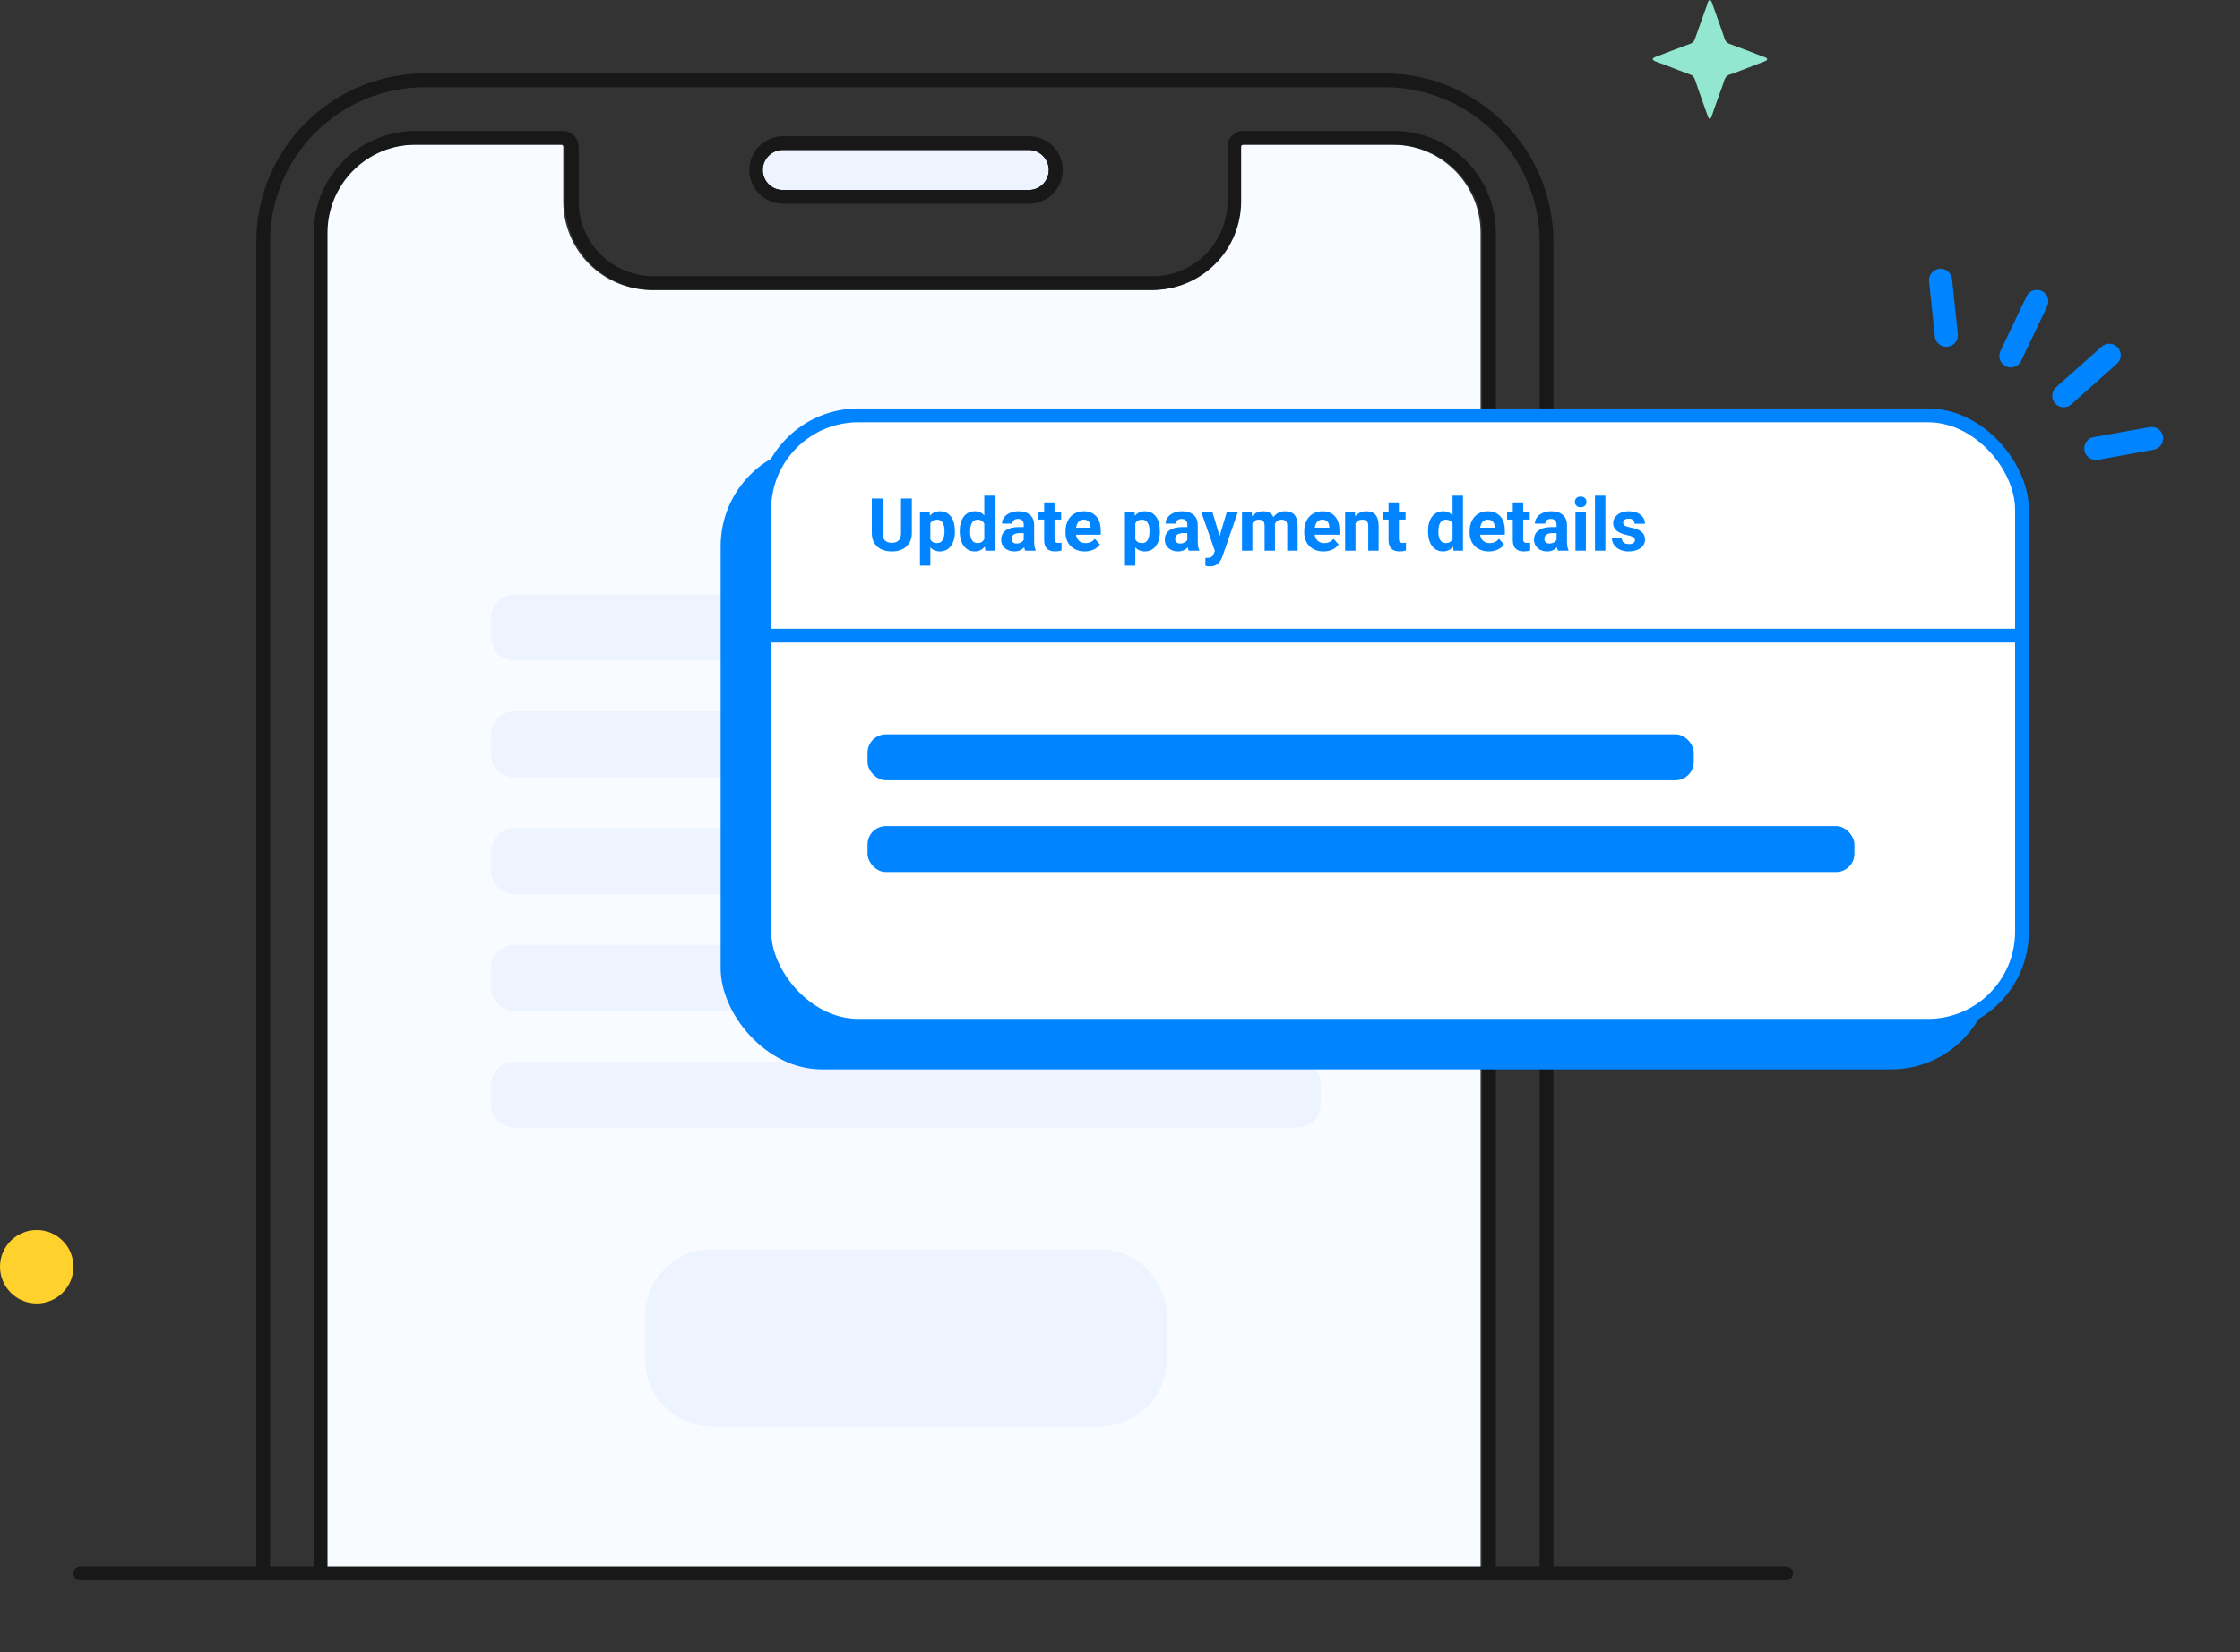<svg width="488" height="360" viewBox="0 0 488 360" fill="none" xmlns="http://www.w3.org/2000/svg">
<rect x="0" y="0" width="488" height="360" fill="#333333" stroke="none"/>
<path d="M170.33 41.39H223.91C224.499 41.418 225.088 41.327 225.641 41.12C226.194 40.914 226.7 40.598 227.127 40.191C227.554 39.784 227.894 39.294 228.127 38.752C228.359 38.209 228.479 37.625 228.479 37.035C228.479 36.445 228.359 35.861 228.127 35.318C227.894 34.776 227.554 34.286 227.127 33.879C226.7 33.472 226.194 33.156 225.641 32.95C225.088 32.743 224.499 32.652 223.91 32.68H170.33C169.211 32.734 168.156 33.216 167.383 34.027C166.61 34.838 166.179 35.915 166.179 37.035C166.179 38.155 166.61 39.232 167.383 40.043C168.156 40.854 169.211 41.336 170.33 41.39Z" fill="#EDF3FF"/>
<path d="M170.33 44.39H223.91C224.899 44.426 225.885 44.263 226.809 43.91C227.733 43.557 228.576 43.021 229.289 42.334C230.001 41.648 230.568 40.825 230.955 39.914C231.342 39.004 231.541 38.024 231.541 37.035C231.541 36.046 231.342 35.066 230.955 34.156C230.568 33.245 230.001 32.422 229.289 31.736C228.576 31.049 227.733 30.513 226.809 30.16C225.885 29.807 224.899 29.643 223.91 29.68H170.33C168.426 29.75 166.624 30.556 165.302 31.927C163.98 33.299 163.241 35.13 163.241 37.035C163.241 38.94 163.98 40.771 165.302 42.142C166.624 43.514 168.426 44.32 170.33 44.39ZM170.33 32.68H223.91C224.499 32.652 225.088 32.743 225.641 32.95C226.194 33.156 226.7 33.472 227.127 33.879C227.554 34.286 227.894 34.776 228.127 35.318C228.359 35.861 228.479 36.445 228.479 37.035C228.479 37.625 228.359 38.209 228.127 38.752C227.894 39.294 227.554 39.784 227.127 40.191C226.7 40.598 226.194 40.914 225.641 41.12C225.088 41.327 224.499 41.418 223.91 41.39H170.33C169.211 41.336 168.156 40.854 167.383 40.043C166.61 39.232 166.179 38.155 166.179 37.035C166.179 35.915 166.61 34.838 167.383 34.027C168.156 33.216 169.211 32.734 170.33 32.68Z" fill="#181818"/>
<path d="M58.83 52.69C58.838 43.759 62.389 35.196 68.703 28.88C75.017 22.564 83.579 19.011 92.51 19H301.73C310.663 19.008 319.227 22.56 325.544 28.876C331.86 35.193 335.412 43.757 335.42 52.69V342.82H338.42V52.69C338.409 42.962 334.541 33.636 327.662 26.758C320.784 19.88 311.458 16.011 301.73 16H92.51C82.784 16.011 73.458 19.88 66.582 26.759C59.705 33.637 55.838 42.963 55.83 52.69V342.82H58.83V52.69Z" fill="#181818"/>
<path d="M303.38 31.52H270.53C270.405 31.52 270.286 31.57 270.198 31.658C270.11 31.746 270.06 31.865 270.06 31.99V43.91C270.055 49.023 268.02 53.924 264.403 57.537C260.786 61.15 255.883 63.18 250.77 63.18H141.98C136.871 63.175 131.973 61.143 128.36 57.53C124.747 53.917 122.715 49.019 122.71 43.91V31.99C122.71 31.867 122.662 31.749 122.576 31.661C122.49 31.573 122.373 31.523 122.25 31.52H90.17C85.087 31.525 80.215 33.547 76.621 37.141C73.027 40.734 71.005 45.607 71 50.69V342.82H322.55V50.69C322.545 45.607 320.523 40.734 316.929 37.141C313.335 33.547 308.463 31.525 303.38 31.52Z" fill="#F8FBFF"/>
<path d="M239.461 272.18H155.271C147.124 272.18 140.521 278.784 140.521 286.93V296.08C140.521 304.226 147.124 310.83 155.271 310.83H239.461C247.607 310.83 254.211 304.226 254.211 296.08V286.93C254.211 278.784 247.607 272.18 239.461 272.18Z" fill="#EDF3FF"/>
<path d="M282.66 129.55H112.07C109.27 129.55 107 131.82 107 134.62V138.83C107 141.63 109.27 143.9 112.07 143.9H282.66C285.46 143.9 287.73 141.63 287.73 138.83V134.62C287.73 131.82 285.46 129.55 282.66 129.55Z" fill="#EDF3FF"/>
<path d="M282.66 155H112.07C109.27 155 107 157.27 107 160.07V164.28C107 167.08 109.27 169.35 112.07 169.35H282.66C285.46 169.35 287.73 167.08 287.73 164.28V160.07C287.73 157.27 285.46 155 282.66 155Z" fill="#EDF3FF"/>
<path d="M282.66 180.44H112.07C109.27 180.44 107 182.71 107 185.51V189.72C107 192.52 109.27 194.79 112.07 194.79H282.66C285.46 194.79 287.73 192.52 287.73 189.72V185.51C287.73 182.71 285.46 180.44 282.66 180.44Z" fill="#EDF3FF"/>
<path d="M282.66 205.89H112.07C109.27 205.89 107 208.16 107 210.96V215.17C107 217.97 109.27 220.24 112.07 220.24H282.66C285.46 220.24 287.73 217.97 287.73 215.17V210.96C287.73 208.16 285.46 205.89 282.66 205.89Z" fill="#EDF3FF"/>
<path d="M282.66 231.33H112.07C109.27 231.33 107 233.6 107 236.4V240.61C107 243.41 109.27 245.68 112.07 245.68H282.66C285.46 245.68 287.73 243.41 287.73 240.61V236.4C287.73 233.6 285.46 231.33 282.66 231.33Z" fill="#EDF3FF"/>
<path d="M303.73 28.52H270.88C269.961 28.523 269.08 28.889 268.429 29.539C267.779 30.189 267.413 31.07 267.41 31.99V43.91C267.405 48.227 265.686 52.365 262.632 55.416C259.577 58.467 255.437 60.18 251.12 60.18H142.33C138.017 60.175 133.881 58.459 130.831 55.409C127.781 52.359 126.065 48.224 126.06 43.91V31.99C126.06 31.071 125.696 30.19 125.047 29.54C124.399 28.889 123.519 28.523 122.6 28.52H90.52C84.642 28.525 79.006 30.863 74.849 35.019C70.693 39.176 68.355 44.812 68.35 50.69V342.82H71.35V50.69C71.355 45.607 73.377 40.734 76.971 37.141C80.565 33.547 85.438 31.525 90.52 31.52H122.6C122.723 31.523 122.84 31.573 122.926 31.661C123.012 31.749 123.06 31.867 123.06 31.99V43.91C123.065 49.019 125.097 53.917 128.71 57.53C132.323 61.143 137.221 63.175 142.33 63.18H251.12C256.229 63.175 261.127 61.143 264.74 57.53C268.353 53.917 270.385 49.019 270.39 43.91V31.99C270.39 31.865 270.44 31.746 270.528 31.658C270.616 31.57 270.735 31.52 270.86 31.52H303.71C308.793 31.525 313.666 33.547 317.259 37.141C320.853 40.734 322.875 45.607 322.88 50.69V342.82H325.88V50.69C325.872 44.816 323.537 39.185 319.385 35.029C315.233 30.874 309.604 28.533 303.73 28.52Z" fill="#181818"/>
<path d="M412.64 91.72H194C179.254 91.72 167.3 103.674 167.3 118.42V201.1C167.3 215.846 179.254 227.8 194 227.8H412.64C427.386 227.8 439.34 215.846 439.34 201.1V118.42C439.34 103.674 427.386 91.72 412.64 91.72Z" fill="white"/>
<path d="M389.12 344.32H17.5C17.102 344.32 16.721 344.162 16.439 343.881C16.158 343.599 16 343.218 16 342.82C16 342.422 16.158 342.041 16.439 341.759C16.721 341.478 17.102 341.32 17.5 341.32H389.12C389.518 341.32 389.899 341.478 390.181 341.759C390.462 342.041 390.62 342.422 390.62 342.82C390.62 343.218 390.462 343.599 390.181 343.881C389.899 344.162 389.518 344.32 389.12 344.32Z" fill="#181818"/>
<circle cx="8" cy="276" r="8" fill="#FFD12D"/>
<path d="M372.452 26C372.297 25.76 372.162 25.619 372.104 25.459C371.369 23.416 370.654 21.373 369.938 19.33C369.725 18.729 369.513 18.108 369.319 17.487C369.145 16.946 368.875 16.485 368.333 16.285C367.405 15.944 366.497 15.604 365.568 15.243C364.505 14.843 363.461 14.422 362.417 14.022C361.779 13.781 361.141 13.581 360.503 13.32C360.309 13.24 360.174 13.04 360 12.88C360.174 12.74 360.309 12.519 360.503 12.459C361.566 12.039 362.649 11.638 363.712 11.237C364.698 10.857 365.665 10.496 366.651 10.116C367.193 9.915 367.734 9.715 368.295 9.515C368.759 9.334 369.068 9.014 369.242 8.533C369.571 7.592 369.899 6.65 370.228 5.729C370.77 4.226 371.311 2.704 371.852 1.202C371.949 0.921 371.988 0.621 372.123 0.341C372.2 0.18 372.374 0 372.51 0C372.645 0 372.819 0.2 372.877 0.361C373.612 2.404 374.327 4.447 375.062 6.49C375.275 7.111 375.487 7.752 375.7 8.373C375.874 8.934 376.164 9.334 376.725 9.535C378.117 10.035 379.509 10.556 380.901 11.097C381.887 11.478 382.873 11.878 383.879 12.259C384.13 12.359 384.42 12.399 384.652 12.519C384.807 12.599 385 12.76 385 12.9C385 13.02 384.807 13.24 384.671 13.28C382.235 14.242 379.818 15.143 377.401 16.065C377.305 16.105 377.189 16.145 377.073 16.165C376.261 16.345 375.835 16.846 375.584 17.687C375.275 18.769 374.83 19.811 374.462 20.872C374.114 21.874 373.747 22.855 373.399 23.857C373.206 24.418 373.032 24.998 372.819 25.559C372.8 25.68 372.645 25.8 372.452 26Z" fill="#93E6CF"/>
<rect x="157" y="97" width="277" height="136" rx="22" fill="#0084FF"/>
<rect x="166.5" y="90.5" width="274" height="133" rx="20.5" fill="white" stroke="#0084FF" stroke-width="3"/>
<path d="M198.648 108.625V116.117C198.648 117.362 198.258 118.346 197.477 119.07C196.701 119.794 195.638 120.156 194.289 120.156C192.961 120.156 191.906 119.805 191.125 119.102C190.344 118.398 189.945 117.432 189.93 116.203V108.625H192.273V116.133C192.273 116.878 192.451 117.422 192.805 117.766C193.164 118.104 193.659 118.273 194.289 118.273C195.607 118.273 196.276 117.581 196.297 116.195V108.625H198.648ZM208.031 115.852C208.031 117.154 207.734 118.198 207.141 118.984C206.552 119.766 205.755 120.156 204.75 120.156C203.896 120.156 203.206 119.859 202.68 119.266V123.25H200.422V111.547H202.516L202.594 112.375C203.141 111.719 203.854 111.391 204.734 111.391C205.776 111.391 206.586 111.776 207.164 112.547C207.742 113.318 208.031 114.38 208.031 115.734V115.852ZM205.773 115.688C205.773 114.901 205.633 114.294 205.352 113.867C205.076 113.44 204.672 113.227 204.141 113.227C203.432 113.227 202.945 113.497 202.68 114.039V117.5C202.956 118.057 203.448 118.336 204.156 118.336C205.234 118.336 205.773 117.453 205.773 115.688ZM209.086 115.711C209.086 114.393 209.38 113.344 209.969 112.562C210.562 111.781 211.372 111.391 212.398 111.391C213.221 111.391 213.901 111.698 214.438 112.312V108H216.703V120H214.664L214.555 119.102C213.992 119.805 213.268 120.156 212.383 120.156C211.388 120.156 210.589 119.766 209.984 118.984C209.385 118.198 209.086 117.107 209.086 115.711ZM211.344 115.875C211.344 116.667 211.482 117.273 211.758 117.695C212.034 118.117 212.435 118.328 212.961 118.328C213.659 118.328 214.151 118.034 214.438 117.445V114.109C214.156 113.521 213.669 113.227 212.977 113.227C211.888 113.227 211.344 114.109 211.344 115.875ZM223.352 120C223.247 119.797 223.172 119.544 223.125 119.242C222.578 119.852 221.867 120.156 220.992 120.156C220.164 120.156 219.477 119.917 218.93 119.438C218.388 118.958 218.117 118.354 218.117 117.625C218.117 116.729 218.448 116.042 219.109 115.562C219.776 115.083 220.737 114.841 221.992 114.836H223.031V114.352C223.031 113.961 222.93 113.648 222.727 113.414C222.529 113.18 222.214 113.062 221.781 113.062C221.401 113.062 221.102 113.154 220.883 113.336C220.669 113.518 220.562 113.768 220.562 114.086H218.305C218.305 113.596 218.456 113.143 218.758 112.727C219.06 112.31 219.487 111.984 220.039 111.75C220.591 111.51 221.211 111.391 221.898 111.391C222.94 111.391 223.766 111.654 224.375 112.18C224.99 112.701 225.297 113.435 225.297 114.383V118.047C225.302 118.849 225.414 119.456 225.633 119.867V120H223.352ZM221.484 118.43C221.818 118.43 222.125 118.357 222.406 118.211C222.688 118.06 222.896 117.859 223.031 117.609V116.156H222.188C221.057 116.156 220.456 116.547 220.383 117.328L220.375 117.461C220.375 117.742 220.474 117.974 220.672 118.156C220.87 118.339 221.141 118.43 221.484 118.43ZM229.734 109.469V111.547H231.18V113.203H229.734V117.422C229.734 117.734 229.794 117.958 229.914 118.094C230.034 118.229 230.263 118.297 230.602 118.297C230.852 118.297 231.073 118.279 231.266 118.242V119.953C230.823 120.089 230.367 120.156 229.898 120.156C228.315 120.156 227.508 119.357 227.477 117.758V113.203H226.242V111.547H227.477V109.469H229.734ZM236.328 120.156C235.089 120.156 234.078 119.776 233.297 119.016C232.521 118.255 232.133 117.242 232.133 115.977V115.758C232.133 114.909 232.297 114.151 232.625 113.484C232.953 112.812 233.417 112.297 234.016 111.938C234.62 111.573 235.307 111.391 236.078 111.391C237.234 111.391 238.143 111.755 238.805 112.484C239.471 113.214 239.805 114.247 239.805 115.586V116.508H234.422C234.495 117.06 234.714 117.503 235.078 117.836C235.448 118.169 235.914 118.336 236.477 118.336C237.346 118.336 238.026 118.021 238.516 117.391L239.625 118.633C239.286 119.112 238.828 119.487 238.25 119.758C237.672 120.023 237.031 120.156 236.328 120.156ZM236.07 113.219C235.622 113.219 235.258 113.37 234.977 113.672C234.701 113.974 234.523 114.406 234.445 114.969H237.586V114.789C237.576 114.289 237.44 113.904 237.18 113.633C236.919 113.357 236.549 113.219 236.07 113.219ZM252.688 115.852C252.688 117.154 252.391 118.198 251.797 118.984C251.208 119.766 250.411 120.156 249.406 120.156C248.552 120.156 247.862 119.859 247.336 119.266V123.25H245.078V111.547H247.172L247.25 112.375C247.797 111.719 248.51 111.391 249.391 111.391C250.432 111.391 251.242 111.776 251.82 112.547C252.398 113.318 252.688 114.38 252.688 115.734V115.852ZM250.43 115.688C250.43 114.901 250.289 114.294 250.008 113.867C249.732 113.44 249.328 113.227 248.797 113.227C248.089 113.227 247.602 113.497 247.336 114.039V117.5C247.612 118.057 248.104 118.336 248.812 118.336C249.891 118.336 250.43 117.453 250.43 115.688ZM258.992 120C258.888 119.797 258.812 119.544 258.766 119.242C258.219 119.852 257.508 120.156 256.633 120.156C255.805 120.156 255.117 119.917 254.57 119.438C254.029 118.958 253.758 118.354 253.758 117.625C253.758 116.729 254.089 116.042 254.75 115.562C255.417 115.083 256.378 114.841 257.633 114.836H258.672V114.352C258.672 113.961 258.57 113.648 258.367 113.414C258.169 113.18 257.854 113.062 257.422 113.062C257.042 113.062 256.742 113.154 256.523 113.336C256.31 113.518 256.203 113.768 256.203 114.086H253.945C253.945 113.596 254.096 113.143 254.398 112.727C254.701 112.31 255.128 111.984 255.68 111.75C256.232 111.51 256.852 111.391 257.539 111.391C258.581 111.391 259.406 111.654 260.016 112.18C260.63 112.701 260.938 113.435 260.938 114.383V118.047C260.943 118.849 261.055 119.456 261.273 119.867V120H258.992ZM257.125 118.43C257.458 118.43 257.766 118.357 258.047 118.211C258.328 118.06 258.536 117.859 258.672 117.609V116.156H257.828C256.698 116.156 256.096 116.547 256.023 117.328L256.016 117.461C256.016 117.742 256.115 117.974 256.312 118.156C256.51 118.339 256.781 118.43 257.125 118.43ZM265.703 116.805L267.266 111.547H269.688L266.289 121.312L266.102 121.758C265.596 122.862 264.763 123.414 263.602 123.414C263.273 123.414 262.94 123.365 262.602 123.266V121.555L262.945 121.562C263.372 121.562 263.69 121.497 263.898 121.367C264.112 121.237 264.279 121.021 264.398 120.719L264.664 120.023L261.703 111.547H264.133L265.703 116.805ZM272.695 111.547L272.766 112.492C273.365 111.758 274.174 111.391 275.195 111.391C276.284 111.391 277.031 111.82 277.438 112.68C278.031 111.82 278.878 111.391 279.977 111.391C280.893 111.391 281.576 111.659 282.023 112.195C282.471 112.727 282.695 113.529 282.695 114.602V120H280.43V114.609C280.43 114.13 280.336 113.781 280.148 113.562C279.961 113.339 279.63 113.227 279.156 113.227C278.479 113.227 278.01 113.549 277.75 114.195L277.758 120H275.5V114.617C275.5 114.128 275.404 113.773 275.211 113.555C275.018 113.336 274.69 113.227 274.227 113.227C273.586 113.227 273.122 113.492 272.836 114.023V120H270.578V111.547H272.695ZM288.328 120.156C287.089 120.156 286.078 119.776 285.297 119.016C284.521 118.255 284.133 117.242 284.133 115.977V115.758C284.133 114.909 284.297 114.151 284.625 113.484C284.953 112.812 285.417 112.297 286.016 111.938C286.62 111.573 287.307 111.391 288.078 111.391C289.234 111.391 290.143 111.755 290.805 112.484C291.471 113.214 291.805 114.247 291.805 115.586V116.508H286.422C286.495 117.06 286.714 117.503 287.078 117.836C287.448 118.169 287.914 118.336 288.477 118.336C289.346 118.336 290.026 118.021 290.516 117.391L291.625 118.633C291.286 119.112 290.828 119.487 290.25 119.758C289.672 120.023 289.031 120.156 288.328 120.156ZM288.07 113.219C287.622 113.219 287.258 113.37 286.977 113.672C286.701 113.974 286.523 114.406 286.445 114.969H289.586V114.789C289.576 114.289 289.44 113.904 289.18 113.633C288.919 113.357 288.549 113.219 288.07 113.219ZM295.172 111.547L295.242 112.523C295.846 111.768 296.656 111.391 297.672 111.391C298.568 111.391 299.234 111.654 299.672 112.18C300.109 112.706 300.333 113.492 300.344 114.539V120H298.086V114.594C298.086 114.115 297.982 113.768 297.773 113.555C297.565 113.336 297.219 113.227 296.734 113.227C296.099 113.227 295.622 113.497 295.305 114.039V120H293.047V111.547H295.172ZM304.766 109.469V111.547H306.211V113.203H304.766V117.422C304.766 117.734 304.826 117.958 304.945 118.094C305.065 118.229 305.294 118.297 305.633 118.297C305.883 118.297 306.104 118.279 306.297 118.242V119.953C305.854 120.089 305.398 120.156 304.93 120.156C303.346 120.156 302.539 119.357 302.508 117.758V113.203H301.273V111.547H302.508V109.469H304.766ZM311.102 115.711C311.102 114.393 311.396 113.344 311.984 112.562C312.578 111.781 313.388 111.391 314.414 111.391C315.237 111.391 315.917 111.698 316.453 112.312V108H318.719V120H316.68L316.57 119.102C316.008 119.805 315.284 120.156 314.398 120.156C313.404 120.156 312.604 119.766 312 118.984C311.401 118.198 311.102 117.107 311.102 115.711ZM313.359 115.875C313.359 116.667 313.497 117.273 313.773 117.695C314.049 118.117 314.451 118.328 314.977 118.328C315.674 118.328 316.167 118.034 316.453 117.445V114.109C316.172 113.521 315.685 113.227 314.992 113.227C313.904 113.227 313.359 114.109 313.359 115.875ZM324.359 120.156C323.12 120.156 322.109 119.776 321.328 119.016C320.552 118.255 320.164 117.242 320.164 115.977V115.758C320.164 114.909 320.328 114.151 320.656 113.484C320.984 112.812 321.448 112.297 322.047 111.938C322.651 111.573 323.339 111.391 324.109 111.391C325.266 111.391 326.174 111.755 326.836 112.484C327.503 113.214 327.836 114.247 327.836 115.586V116.508H322.453C322.526 117.06 322.745 117.503 323.109 117.836C323.479 118.169 323.945 118.336 324.508 118.336C325.378 118.336 326.057 118.021 326.547 117.391L327.656 118.633C327.318 119.112 326.859 119.487 326.281 119.758C325.703 120.023 325.062 120.156 324.359 120.156ZM324.102 113.219C323.654 113.219 323.289 113.37 323.008 113.672C322.732 113.974 322.555 114.406 322.477 114.969H325.617V114.789C325.607 114.289 325.471 113.904 325.211 113.633C324.951 113.357 324.581 113.219 324.102 113.219ZM331.828 109.469V111.547H333.273V113.203H331.828V117.422C331.828 117.734 331.888 117.958 332.008 118.094C332.128 118.229 332.357 118.297 332.695 118.297C332.945 118.297 333.167 118.279 333.359 118.242V119.953C332.917 120.089 332.461 120.156 331.992 120.156C330.409 120.156 329.602 119.357 329.57 117.758V113.203H328.336V111.547H329.57V109.469H331.828ZM339.43 120C339.326 119.797 339.25 119.544 339.203 119.242C338.656 119.852 337.945 120.156 337.07 120.156C336.242 120.156 335.555 119.917 335.008 119.438C334.466 118.958 334.195 118.354 334.195 117.625C334.195 116.729 334.526 116.042 335.188 115.562C335.854 115.083 336.815 114.841 338.07 114.836H339.109V114.352C339.109 113.961 339.008 113.648 338.805 113.414C338.607 113.18 338.292 113.062 337.859 113.062C337.479 113.062 337.18 113.154 336.961 113.336C336.747 113.518 336.641 113.768 336.641 114.086H334.383C334.383 113.596 334.534 113.143 334.836 112.727C335.138 112.31 335.565 111.984 336.117 111.75C336.669 111.51 337.289 111.391 337.977 111.391C339.018 111.391 339.844 111.654 340.453 112.18C341.068 112.701 341.375 113.435 341.375 114.383V118.047C341.38 118.849 341.492 119.456 341.711 119.867V120H339.43ZM337.562 118.43C337.896 118.43 338.203 118.357 338.484 118.211C338.766 118.06 338.974 117.859 339.109 117.609V116.156H338.266C337.135 116.156 336.534 116.547 336.461 117.328L336.453 117.461C336.453 117.742 336.552 117.974 336.75 118.156C336.948 118.339 337.219 118.43 337.562 118.43ZM345.492 120H343.227V111.547H345.492V120ZM343.094 109.359C343.094 109.021 343.206 108.742 343.43 108.523C343.659 108.305 343.969 108.195 344.359 108.195C344.745 108.195 345.052 108.305 345.281 108.523C345.51 108.742 345.625 109.021 345.625 109.359C345.625 109.703 345.508 109.984 345.273 110.203C345.044 110.422 344.74 110.531 344.359 110.531C343.979 110.531 343.672 110.422 343.438 110.203C343.208 109.984 343.094 109.703 343.094 109.359ZM349.742 120H347.477V108H349.742V120ZM356.188 117.664C356.188 117.388 356.049 117.172 355.773 117.016C355.503 116.854 355.065 116.711 354.461 116.586C352.451 116.164 351.445 115.31 351.445 114.023C351.445 113.273 351.755 112.648 352.375 112.148C353 111.643 353.815 111.391 354.82 111.391C355.893 111.391 356.75 111.643 357.391 112.148C358.036 112.654 358.359 113.31 358.359 114.117H356.102C356.102 113.794 355.997 113.529 355.789 113.32C355.581 113.107 355.255 113 354.812 113C354.432 113 354.138 113.086 353.93 113.258C353.721 113.43 353.617 113.648 353.617 113.914C353.617 114.164 353.734 114.367 353.969 114.523C354.208 114.674 354.609 114.807 355.172 114.922C355.734 115.031 356.208 115.156 356.594 115.297C357.786 115.734 358.383 116.492 358.383 117.57C358.383 118.341 358.052 118.966 357.391 119.445C356.729 119.919 355.875 120.156 354.828 120.156C354.12 120.156 353.49 120.031 352.938 119.781C352.391 119.526 351.961 119.18 351.648 118.742C351.336 118.299 351.18 117.823 351.18 117.312H353.32C353.341 117.714 353.49 118.021 353.766 118.234C354.042 118.448 354.411 118.555 354.875 118.555C355.307 118.555 355.633 118.474 355.852 118.312C356.076 118.146 356.188 117.93 356.188 117.664Z" fill="#0084FF"/>
<rect x="189" y="160" width="180" height="10" rx="4" fill="#0084FF"/>
<rect x="189" y="180" width="215" height="10" rx="4" fill="#0084FF"/>
<path d="M424.01 75.57C423.393 75.568 422.799 75.339 422.341 74.925C421.883 74.512 421.594 73.943 421.53 73.33L420.26 61.33C420.19 60.667 420.386 60.003 420.805 59.484C421.224 58.966 421.832 58.635 422.495 58.565C423.158 58.495 423.822 58.691 424.34 59.11C424.859 59.529 425.19 60.137 425.26 60.8L426.53 72.8C426.565 73.126 426.535 73.455 426.442 73.769C426.349 74.083 426.195 74.376 425.989 74.63C425.782 74.885 425.528 75.096 425.24 75.252C424.952 75.408 424.636 75.506 424.31 75.54L424.01 75.57Z" fill="#0084FF"/>
<path d="M456.78 100.2C456.117 100.257 455.458 100.048 454.949 99.62C454.44 99.191 454.122 98.578 454.065 97.915C454.008 97.252 454.217 96.593 454.645 96.084C455.074 95.575 455.687 95.257 456.35 95.2L468.25 93.07C468.577 93.002 468.915 93 469.242 93.065C469.57 93.13 469.882 93.259 470.158 93.447C470.435 93.634 470.672 93.874 470.854 94.155C471.036 94.435 471.16 94.749 471.219 95.077C471.278 95.406 471.27 95.744 471.196 96.07C471.123 96.395 470.984 96.703 470.789 96.975C470.595 97.246 470.348 97.476 470.062 97.65C469.777 97.825 469.46 97.94 469.13 97.99L457.22 100.16C457.075 100.188 456.928 100.202 456.78 100.2Z" fill="#0084FF"/>
<path d="M438.06 80.07C437.685 80.07 437.316 79.984 436.98 79.82C436.384 79.532 435.926 79.021 435.705 78.398C435.484 77.774 435.518 77.089 435.8 76.49L441.54 64.49C441.84 63.918 442.351 63.484 442.964 63.28C443.577 63.076 444.246 63.117 444.829 63.396C445.412 63.674 445.865 64.167 446.093 64.772C446.321 65.377 446.305 66.046 446.05 66.64L440.31 78.64C440.109 79.067 439.791 79.428 439.392 79.681C438.994 79.935 438.532 80.07 438.06 80.07Z" fill="#0084FF"/>
<path d="M449.59 88.74C449.082 88.74 448.587 88.586 448.17 88.298C447.752 88.01 447.432 87.602 447.252 87.128C447.072 86.654 447.04 86.136 447.161 85.643C447.282 85.151 447.55 84.707 447.93 84.37L457.86 75.53C458.105 75.311 458.39 75.143 458.7 75.035C459.01 74.927 459.338 74.88 459.666 74.899C459.994 74.918 460.315 75.001 460.61 75.143C460.906 75.286 461.171 75.485 461.39 75.73C461.608 75.975 461.777 76.261 461.885 76.571C461.993 76.88 462.039 77.209 462.021 77.537C462.002 77.864 461.919 78.185 461.777 78.481C461.634 78.777 461.435 79.041 461.19 79.26L451.26 88.1C450.802 88.514 450.207 88.742 449.59 88.74Z" fill="#0084FF"/>
<rect x="165" y="137" width="277" height="3" fill="#0084FF"/>
</svg>
